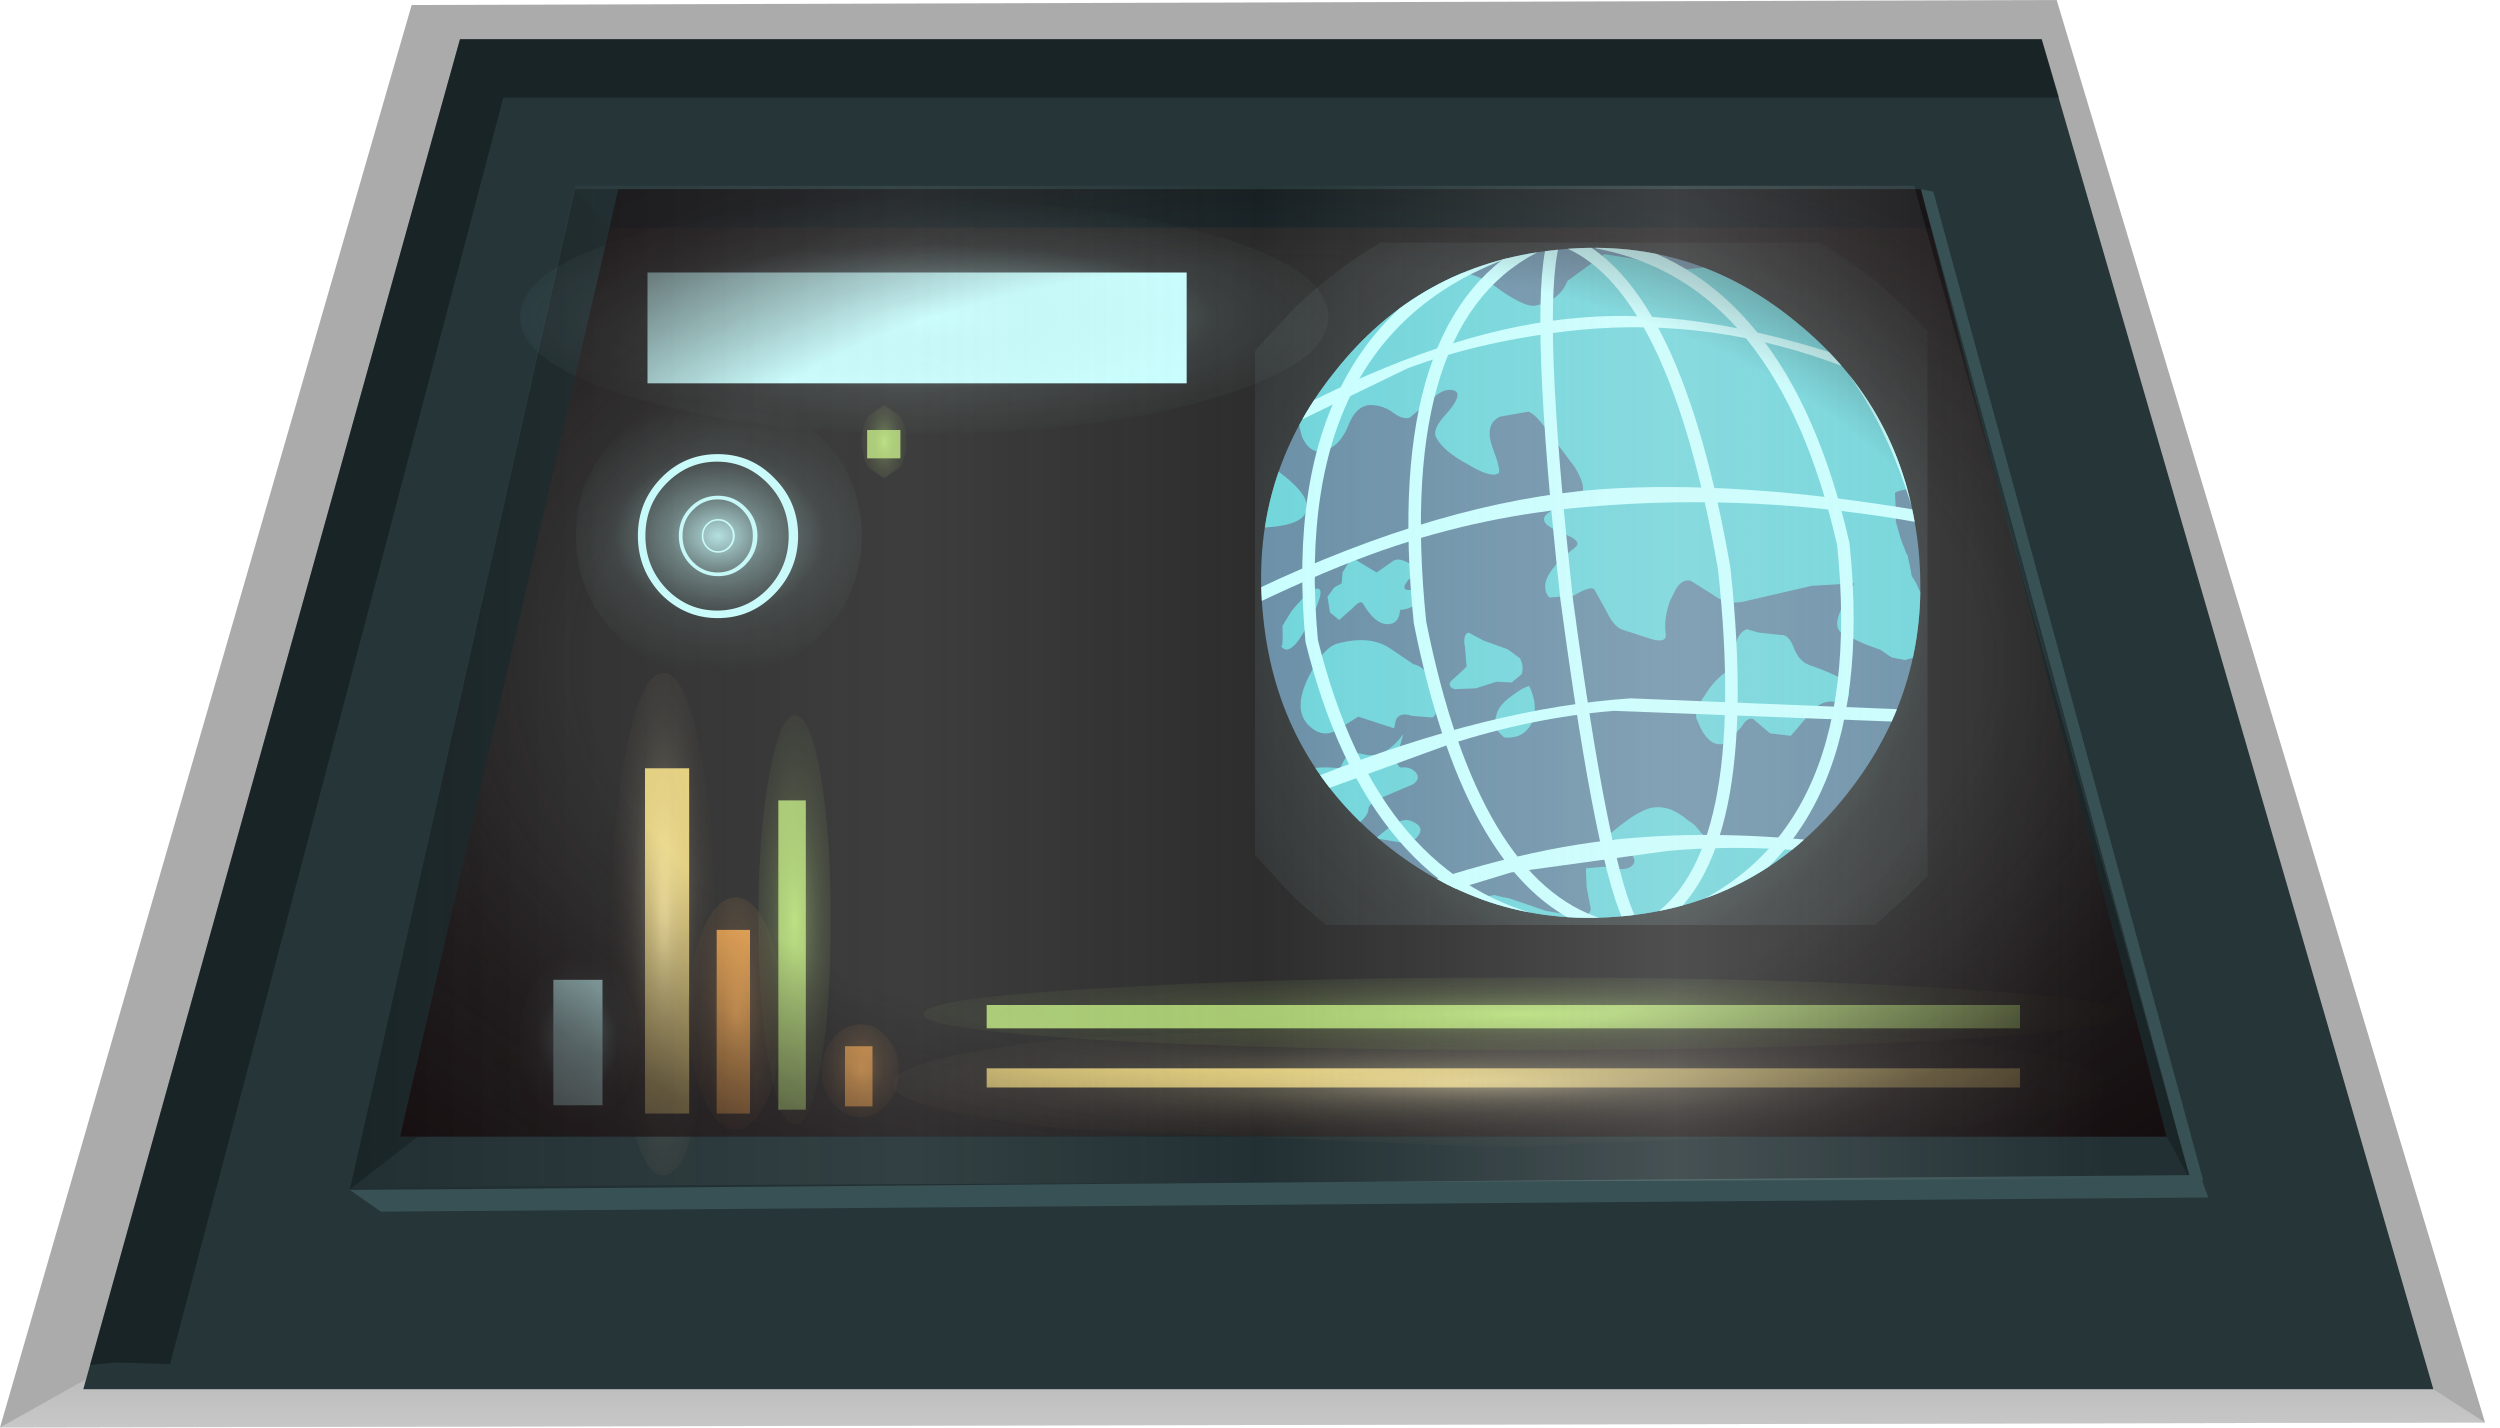 <?xml version="1.0" encoding="UTF-8" standalone="no"?>
<svg xmlns:xlink="http://www.w3.org/1999/xlink" height="85.65px" width="150.0px" xmlns="http://www.w3.org/2000/svg">
  <g transform="matrix(1.0, 0.0, 0.0, 1.0, 0.0, 0.0)">
    <use height="85.65" transform="matrix(1.0, 0.0, 0.0, 1.0, 0.0, 0.0)" width="149.1" xlink:href="#shape0"/>
    <use height="40.95" transform="matrix(1.0, 0.0, 0.0, 1.0, 75.3, 14.55)" width="40.35" xlink:href="#shape1"/>
    <clipPath id="clipPath0" transform="matrix(1.0, 0.0, 0.0, 1.0, 0.0, 0.0)">
      <use height="40.2" transform="matrix(1.0, 0.0, 0.0, 1.0, 75.65, 14.85)" width="39.55" xlink:href="#shape2"/>
    </clipPath>
    <g clip-path="url(#clipPath0)">
      <use height="41.65" transform="matrix(1.0, 0.0, 0.0, 1.0, 75.3, 14.2)" width="40.7" xlink:href="#shape3"/>
    </g>
    <use height="14.0" transform="matrix(1.0, 0.0, 0.0, 1.0, 31.2, 12.0)" width="48.5" xlink:href="#shape4"/>
    <use height="4.4" transform="matrix(0.105, 0.0, 0.0, 1.0, 51.709, 24.3)" width="25.55" xlink:href="#shape5"/>
    <use height="5.85" transform="matrix(1.0, 0.0, 0.0, 1.0, 49.1, 27.35)" width="25.35" xlink:href="#shape6"/>
    <use height="3.0" transform="matrix(1.0, 0.0, 0.0, 1.0, 49.35, 32.6)" width="24.35" xlink:href="#shape7"/>
    <use height="4.7" transform="matrix(1.0, 0.0, 0.0, 1.0, 48.25, 35.0)" width="26.2" xlink:href="#shape8"/>
    <use height="5.85" transform="matrix(1.0, 0.0, 0.0, 1.0, 47.4, 38.35)" width="28.7" xlink:href="#shape9"/>
    <use height="26.7" transform="matrix(1.0, 0.0, 0.0, 0.391, 31.2, 57.186)" width="7.0" xlink:href="#shape10"/>
    <use height="20.3" transform="matrix(1.0, 0.0, 0.0, 1.485, 36.7, 40.38)" width="6.2" xlink:href="#shape11"/>
    <use height="29.7" transform="matrix(1.0, 0.0, 0.0, 0.468, 41.3, 53.851)" width="5.65" xlink:href="#shape12"/>
    <use height="25.5" transform="matrix(1.0, 0.0, 0.0, 0.964, 45.5, 42.914)" width="4.35" xlink:href="#shape13"/>
    <use height="17.0" transform="matrix(1.0, 0.0, 0.0, 0.328, 49.3, 61.463)" width="4.65" xlink:href="#shape14"/>
    <use height="13.05" transform="matrix(0.155, 0.0, 0.0, 0.155, 42.107, 31.141)" width="12.75" xlink:href="#shape15"/>
    <use height="13.05" transform="matrix(0.754, 0.0, 0.0, 0.754, 38.273, 27.247)" width="12.75" xlink:href="#shape15"/>
    <use height="13.05" transform="matrix(0.37, 0.0, 0.0, 0.37, 40.73, 29.743)" width="12.75" xlink:href="#shape15"/>
    <use height="17.0" transform="matrix(1.0, 0.0, 0.0, 1.0, 34.55, 23.65)" width="17.15" xlink:href="#shape16"/>
    <use height="60.05" transform="matrix(1.0, 0.0, 0.0, 1.0, 21.0, 11.15)" width="110.45" xlink:href="#shape17"/>
    <use height="0.0" id="price_tag_pt" transform="matrix(1.0, 0.0, 0.0, 1.0, 75.0, 90.45)" width="0.0" xlink:href="#sprite0"/>
  </g>
  <defs>
    <g id="shape0" transform="matrix(1.0, 0.0, 0.0, 1.0, 74.55, 42.8)">
      <path d="M-49.85 -42.5 L48.85 -42.8 74.55 42.55 -74.55 42.85 -49.85 -42.5" fill="url(#gradient0)" fill-rule="evenodd" stroke="none"/>
      <path d="M-74.55 42.85 L-67.6 38.95 71.45 40.55 74.55 42.55 -74.55 42.85" fill="url(#gradient1)" fill-rule="evenodd" stroke="none"/>
      <path d="M-46.95 -40.45 L47.95 -40.45 71.45 40.55 -69.55 40.55 -46.95 -40.45" fill="#253538" fill-rule="evenodd" stroke="none"/>
      <path d="M56.9 28.05 L-53.55 28.55 -40.05 -31.45 40.3 -31.45 56.9 28.05" fill="#1a2528" fill-rule="evenodd" stroke="none"/>
      <path d="M55.45 25.4 L-50.55 25.4 -37.45 -31.45 40.7 -31.45 55.45 25.4" fill="#2d2d2d" fill-rule="evenodd" stroke="none"/>
      <path d="M47.95 -40.45 L49.0 -36.95 -44.35 -36.95 -64.35 39.05 -67.6 38.95 -69.15 39.1 -46.95 -40.45 47.95 -40.45" fill="url(#gradient2)" fill-rule="evenodd" stroke="none"/>
      <path d="M55.45 25.4 L56.9 28.05 -53.55 28.55 -49.35 25.3 55.45 25.4" fill="#223033" fill-rule="evenodd" stroke="none"/>
      <path d="M40.7 -31.45 L41.45 -31.3 57.65 28.05 56.9 28.05 40.7 -31.45" fill="#385154" fill-rule="evenodd" stroke="none"/>
      <path d="M57.95 29.05 L-51.7 29.9 -53.55 28.6 57.45 27.7 57.95 29.05" fill="#385154" fill-rule="evenodd" stroke="none"/>
      <path d="M40.3 -31.45 L41.3 -29.15 -38.05 -29.15 -40.05 -31.45 40.3 -31.45" fill="#1a282b" fill-rule="evenodd" stroke="none"/>
    </g>
    <linearGradient gradientTransform="matrix(0.091, 0.0, 0.0, -0.091, 0.0, 0.05)" gradientUnits="userSpaceOnUse" id="gradient0" spreadMethod="pad" x1="-819.2" x2="819.2">
      <stop offset="0.086" stop-color="#000000" stop-opacity="0.329"/>
      <stop offset="0.227" stop-color="#000000" stop-opacity="0.329"/>
    </linearGradient>
    <linearGradient gradientTransform="matrix(0.0, -0.007, -0.007, 0.0, 0.0, 41.0)" gradientUnits="userSpaceOnUse" id="gradient1" spreadMethod="pad" x1="-819.2" x2="819.2">
      <stop offset="0.0" stop-color="#ffffff" stop-opacity="0.514"/>
      <stop offset="0.655" stop-color="#ffffff" stop-opacity="0.176"/>
    </linearGradient>
    <linearGradient gradientTransform="matrix(0.072, 0.0, 0.0, -0.072, -10.05, -0.7)" gradientUnits="userSpaceOnUse" id="gradient2" spreadMethod="pad" x1="-819.2" x2="819.2">
      <stop offset="0.086" stop-color="#000000" stop-opacity="0.329"/>
      <stop offset="0.227" stop-color="#000000" stop-opacity="0.329"/>
    </linearGradient>
    <g id="shape1" transform="matrix(1.0, 0.0, 0.0, 1.0, 20.7, 21.6)">
      <path d="M13.2 -21.6 Q15.9 -20.0 18.35 -17.65 L19.65 -16.3 19.65 16.4 18.35 17.7 16.5 19.35 -16.45 19.35 -18.35 17.7 -20.7 15.15 -20.7 -15.1 -18.35 -17.65 Q-15.9 -20.0 -13.15 -21.6 L13.2 -21.6" fill="url(#gradient3)" fill-rule="evenodd" stroke="none"/>
    </g>
    <radialGradient cx="0" cy="0" gradientTransform="matrix(-0.041, 0.0, 0.0, -0.043, 0.0, 0.0)" gradientUnits="userSpaceOnUse" id="gradient3" r="819.2" spreadMethod="pad">
      <stop offset="0.0" stop-color="#caffff" stop-opacity="0.847"/>
      <stop offset="0.267" stop-color="#bef0f0" stop-opacity="0.4"/>
      <stop offset="0.592" stop-color="#b7e6e6" stop-opacity="0.094"/>
      <stop offset="1.0" stop-color="#b4e3e3" stop-opacity="0.0"/>
    </radialGradient>
    <g id="shape2" transform="matrix(1.0, 0.0, 0.0, 1.0, -75.65, -14.85)">
      <path d="M115.1 32.85 Q115.95 41.15 110.85 47.6 105.75 54.1 97.6 54.95 89.45 55.8 83.05 50.6 76.65 45.35 75.8 37.1 74.9 28.8 80.05 22.35 85.15 15.85 93.3 15.0 101.45 14.1 107.8 19.35 114.2 24.55 115.1 32.85" fill="#6c91a8" fill-rule="evenodd" stroke="none"/>
    </g>
    <g id="shape3" transform="matrix(1.0, 0.0, 0.0, 1.0, 20.7, 21.95)">
      <path d="M19.1 -3.3 Q19.95 5.0 14.85 11.45 9.75 17.95 1.6 18.8 -6.55 19.65 -12.95 14.45 -19.35 9.2 -20.2 0.95 -21.1 -7.35 -15.95 -13.8 -10.85 -20.3 -2.7 -21.15 5.45 -22.05 11.8 -16.8 18.2 -11.6 19.1 -3.3" fill="#6c91a8" fill-rule="evenodd" stroke="none"/>
      <path d="M-9.8 6.0 Q-9.75 6.75 -10.05 6.9 L-11.3 6.8 Q-12.0 6.55 -12.25 7.05 L-12.35 7.55 -14.5 6.85 -15.7 7.6 Q-16.6 8.2 -17.45 7.4 -18.45 6.45 -17.5 4.5 -16.6 2.65 -15.7 2.45 -13.8 1.95 -12.6 2.75 L-11.2 3.7 Q-10.05 3.95 -9.8 6.0 M-5.75 8.1 L-6.1 7.75 Q-6.4 7.3 -6.2 6.7 -6.05 6.1 -5.15 5.5 -4.7 5.15 -4.25 5.0 -3.65 6.25 -4.1 7.25 -4.6 8.2 -5.75 8.1 M-4.8 3.35 Q-4.55 3.85 -4.7 4.3 L-5.3 4.8 -6.2 4.75 -7.45 5.15 -8.75 5.2 Q-9.3 4.95 -8.75 4.55 L-8.0 3.85 -8.1 2.7 Q-8.25 1.95 -7.9 1.8 L-6.95 2.3 -5.55 2.8 -4.8 3.35 M-16.35 -0.35 L-15.95 -0.9 -15.5 -1.15 -15.45 -1.8 -14.9 -2.7 -13.4 -1.8 -12.4 -2.5 Q-11.95 -2.8 -10.85 -1.95 L-11.5 -1.35 Q-12.0 -0.75 -11.45 -0.75 -10.75 -0.75 -10.9 -0.2 -11.05 0.35 -12.0 0.45 -12.05 1.3 -12.75 1.3 -13.5 1.3 -14.2 0.1 -14.35 -0.2 -14.8 0.3 L-15.65 1.05 -16.2 0.6 -16.35 -0.35 M-20.7 -16.8 L-20.7 -21.6 -11.5 -21.6 -11.75 -21.3 Q-12.0 -21.1 -12.3 -21.05 L-15.6 -20.65 -16.2 -20.25 -17.6 -19.05 -17.6 -19.1 -17.9 -18.35 Q-18.0 -17.85 -18.35 -17.5 L-18.95 -17.15 -19.85 -16.9 -19.9 -16.9 -20.7 -16.8 M-20.7 -4.45 L-20.7 -8.95 -19.5 -8.0 -19.55 -8.05 Q-17.65 -6.7 -17.6 -5.85 -17.45 -4.8 -19.5 -4.55 L-20.7 -4.45 M17.5 13.7 L17.55 13.7 17.6 13.8 17.6 13.9 17.55 13.95 16.9 14.1 16.8 14.1 16.45 14.2 16.1 14.2 15.95 14.2 15.85 14.2 15.85 14.1 15.8 14.0 15.9 13.95 16.05 13.95 16.4 13.95 16.65 13.9 16.75 13.85 16.75 13.8 16.8 13.8 17.5 13.7 M19.65 13.55 L19.2 13.6 18.15 13.65 18.7 13.25 19.5 12.65 19.65 12.0 19.65 13.55 M10.0 14.55 L10.05 14.5 10.15 14.5 10.35 14.55 12.95 14.35 13.0 14.35 13.85 14.55 14.45 14.9 14.45 14.95 15.8 16.0 16.8 16.65 16.8 16.75 17.75 17.15 18.55 17.5 19.3 17.6 19.65 17.6 19.65 19.35 -8.85 19.35 -8.55 18.7 -8.15 18.4 -8.1 18.35 -7.55 18.15 -7.45 18.05 -7.45 17.9 -7.4 17.8 -7.3 17.75 -6.35 17.55 -5.95 17.65 -5.45 17.75 -3.25 18.5 -1.55 18.8 Q-0.65 18.95 -0.55 18.4 L-0.8 17.1 -0.85 15.95 0.3 15.85 Q1.4 16.15 1.85 15.85 2.65 15.3 0.45 14.0 L1.25 13.35 Q2.2 12.6 2.95 12.35 4.1 12.05 5.25 13.05 5.7 13.3 6.05 13.8 6.55 14.3 7.35 14.55 8.3 14.8 9.35 14.55 9.65 14.4 10.0 14.55 M19.65 9.9 L19.65 12.0 19.5 10.35 Q19.45 9.95 19.65 9.9 M14.95 5.4 Q14.95 6.1 14.05 5.95 13.25 5.85 12.6 6.65 L11.45 8.0 10.2 7.85 9.2 7.0 Q8.85 6.85 8.5 7.45 L7.65 8.4 Q6.55 8.9 5.85 7.1 5.55 6.6 6.3 5.55 6.85 4.65 7.65 4.1 7.95 3.85 8.1 2.8 8.2 1.85 8.8 1.6 L9.5 1.8 10.85 1.95 Q11.3 1.9 11.6 2.65 11.9 3.5 12.55 3.75 13.75 4.15 14.75 4.7 L14.95 5.4 M11.3 -19.25 L11.35 -19.25 12.65 -19.5 Q13.9 -19.85 14.85 -19.05 L16.55 -17.75 17.75 -16.5 17.9 -16.25 18.0 -16.15 18.55 -15.35 Q18.9 -14.1 18.05 -13.8 L17.6 -13.65 Q17.55 -12.95 19.65 -11.15 L19.65 -6.95 Q17.7 -6.75 17.7 -6.55 L17.75 -5.55 17.75 -5.5 17.75 -4.85 18.05 -3.8 18.4 -2.9 18.45 -2.85 18.65 -1.9 18.7 -1.6 18.95 -1.2 19.15 -0.75 19.65 0.05 19.65 2.4 19.65 2.55 19.6 2.6 19.4 3.0 19.2 3.2 18.3 3.45 17.5 3.3 16.85 2.85 15.9 2.5 14.6 1.9 Q13.95 1.55 14.45 0.45 L15.25 -1.15 12.7 -1.0 8.6 -0.05 Q7.6 0.15 6.8 -0.45 L5.45 -1.3 Q4.85 -1.45 4.45 -0.6 L4.2 -0.1 Q3.8 1.05 3.95 1.9 4.0 2.45 3.1 2.2 L1.4 1.65 Q0.85 1.5 0.4 0.55 L-0.35 -0.8 Q-0.6 -1.0 -1.6 -0.4 L-3.05 -0.3 Q-3.95 -1.4 -1.5 -3.3 -1.05 -3.65 -2.0 -4.05 -3.2 -4.55 -3.3 -4.8 -3.55 -5.2 -2.8 -5.55 L-1.3 -6.3 Q-0.65 -6.7 -1.5 -8.1 L-3.15 -10.3 Q-3.85 -11.3 -4.3 -11.45 L-6.0 -11.15 Q-6.95 -10.7 -6.45 -9.3 -5.9 -7.85 -6.1 -7.75 -6.55 -7.45 -7.95 -8.3 -9.35 -9.05 -9.8 -9.85 -10.15 -10.35 -9.15 -11.4 -8.25 -12.45 -8.7 -12.7 -9.3 -12.95 -10.1 -12.2 L-11.4 -11.1 Q-11.8 -10.95 -12.35 -11.35 -13.0 -11.85 -13.8 -11.85 -14.6 -11.8 -15.05 -10.75 -15.5 -9.55 -16.3 -9.2 -17.35 -8.7 -17.9 -10.0 L-18.2 -11.3 -17.0 -13.95 -15.55 -15.45 -15.1 -15.9 -13.7 -17.05 -12.75 -17.75 Q-10.8 -19.05 -8.6 -19.85 -7.25 -19.75 -5.85 -18.65 -4.5 -17.75 -3.95 -17.8 -2.45 -18.05 -1.95 -19.3 L0.25 -20.9 1.85 -20.65 1.9 -20.65 3.45 -20.25 3.55 -20.25 3.65 -20.2 4.15 -20.05 5.25 -20.0 8.25 -20.3 Q9.05 -20.4 9.45 -19.7 L9.9 -19.5 11.3 -19.25 M19.65 -21.6 L19.65 -19.3 18.55 -19.2 17.1 -19.45 17.1 -19.5 16.5 -19.85 15.85 -20.05 15.35 -20.25 14.9 -20.5 14.9 -20.45 14.1 -20.8 Q13.65 -20.85 13.35 -21.1 L12.55 -21.55 12.4 -21.6 19.65 -21.6 M-19.05 1.4 L-18.5 0.5 Q-17.2 -1.05 -16.85 -0.8 -16.6 -0.65 -17.1 0.45 -18.5 3.55 -19.15 2.6 -19.0 2.8 -19.05 1.4 M-18.2 10.25 Q-17.25 9.75 -15.6 9.95 L-15.35 9.45 Q-14.95 8.9 -14.2 9.1 -12.95 9.45 -11.8 7.9 L-12.1 8.95 Q-12.3 9.9 -11.9 9.9 -11.35 9.85 -11.05 10.2 -10.75 10.55 -11.2 10.9 L-12.85 11.6 Q-13.9 12.05 -13.9 12.4 -13.85 12.85 -15.15 13.8 L-15.25 13.7 -15.95 14.25 -17.25 15.3 -17.9 15.65 -19.95 15.95 -20.7 16.1 -20.7 15.35 -20.5 15.15 -20.35 14.45 -20.5 12.8 -20.3 12.35 Q-19.55 12.2 -19.45 11.45 -19.55 10.9 -19.05 10.6 L-18.45 10.4 -18.15 10.3 -18.2 10.25 M-20.05 3.05 L-19.8 3.65 -20.35 4.9 Q-20.3 5.0 -20.4 5.1 L-20.6 5.5 -20.7 5.6 -20.7 1.95 -20.4 2.35 -20.05 3.05 M-12.25 14.35 L-13.45 14.15 -12.65 13.5 Q-11.85 12.9 -11.35 13.1 -10.45 13.45 -10.95 14.05 -11.35 14.55 -12.25 14.35" fill="#72d6db" fill-rule="evenodd" stroke="none"/>
      <path d="M17.7 7.15 L0.85 6.5 Q-4.1 6.9 -9.15 8.55 L-16.3 11.15 -16.9 10.4 Q-6.5 6.3 1.85 5.75 L17.8 6.4 17.7 7.15" fill="#caffff" fill-rule="evenodd" stroke="none"/>
      <path d="M14.75 -14.1 Q6.9 -17.15 -1.3 -16.35 -7.0 -15.75 -11.55 -14.05 L-18.05 -10.9 -17.25 -12.1 Q-8.35 -16.55 -1.05 -17.1 5.5 -17.65 14.0 -14.95 L14.75 -14.1 M-13.15 17.75 Q-4.65 14.6 2.3 14.1 9.25 13.55 18.0 14.95 L18.45 15.75 Q10.95 14.3 4.1 14.9 L-5.35 16.2 -13.55 18.7 -13.15 17.75" fill="#caffff" fill-rule="evenodd" stroke="none"/>
      <path d="M19.4 -4.75 Q9.3 -6.6 -0.6 -5.75 -6.95 -5.25 -13.0 -3.15 -16.3 -2.0 -20.6 0.05 L-20.7 -0.75 Q-9.45 -6.1 0.1 -6.8 8.2 -7.35 19.0 -5.55 L19.2 -5.2 19.4 -4.75" fill="#caffff" fill-rule="evenodd" stroke="none"/>
      <path d="M2.35 -21.6 Q15.45 -19.6 19.45 -4.5 21.35 14.65 3.85 19.35" fill="none" stroke="#caffff" stroke-linecap="round" stroke-linejoin="round" stroke-width="0.75"/>
      <path d="M-3.85 -21.6 Q-19.1 -17.3 -17.3 2.3 -13.65 17.1 -2.8 19.35" fill="none" stroke="#caffff" stroke-linecap="round" stroke-linejoin="round" stroke-width="0.75"/>
      <path d="M-3.4 -21.6 Q-12.7 -17.4 -10.8 1.2 -7.65 16.95 0.05 19.35" fill="none" stroke="#caffff" stroke-linecap="round" stroke-linejoin="round" stroke-width="0.75"/>
      <path d="M-2.8 -21.6 Q-3.9 -17.55 -2.0 -0.2 0.2 16.25 1.95 19.35" fill="none" stroke="#caffff" stroke-linecap="round" stroke-linejoin="round" stroke-width="0.75"/>
      <path d="M-1.85 -21.6 Q4.55 -18.75 7.45 -2.05 9.35 15.5 3.0 19.35" fill="none" stroke="#caffff" stroke-linecap="round" stroke-linejoin="round" stroke-width="0.75"/>
      <path d="M-0.1 -21.6 Q10.95 -19.5 14.6 -3.5 16.5 15.0 3.55 19.35" fill="none" stroke="#caffff" stroke-linecap="round" stroke-linejoin="round" stroke-width="0.75"/>
    </g>
    <g id="shape4" transform="matrix(1.0, 0.0, 0.0, 1.0, 43.35, 30.8)">
      <path d="M-3.35 -19.8 L-35.7 -19.8 -35.7 -26.45 -3.35 -26.45 -3.35 -19.8" fill="#caffff" fill-rule="evenodd" stroke="none"/>
      <path d="M-1.95 -28.75 Q5.15 -26.7 5.15 -23.8 5.15 -20.9 -1.95 -18.85 -9.05 -16.8 -19.1 -16.8 -29.15 -16.8 -36.25 -18.85 -43.35 -20.9 -43.35 -23.8 -43.35 -26.7 -36.25 -28.75 -29.15 -30.8 -19.1 -30.8 -9.05 -30.8 -1.95 -28.75" fill="url(#gradient4)" fill-rule="evenodd" stroke="none"/>
    </g>
    <radialGradient cx="0" cy="0" gradientTransform="matrix(0.0, 0.009, -0.036, 0.0, -19.1, -23.8)" gradientUnits="userSpaceOnUse" id="gradient4" r="819.2" spreadMethod="pad">
      <stop offset="0.0" stop-color="#caffff" stop-opacity="0.847"/>
      <stop offset="0.267" stop-color="#bef0f0" stop-opacity="0.4"/>
      <stop offset="0.592" stop-color="#b7e6e6" stop-opacity="0.094"/>
      <stop offset="1.0" stop-color="#b4e3e3" stop-opacity="0.0"/>
    </radialGradient>
    <g id="shape5" transform="matrix(1.0, 0.0, 0.0, 1.0, 12.8, 2.2)">
      <path d="M9.25 1.0 L-9.75 1.0 -9.75 -0.7 9.25 -0.7 9.25 1.0" fill="#b9e07c" fill-rule="evenodd" stroke="none"/>
      <path d="M9.0 -1.55 Q12.75 -0.9 12.75 0.0 12.75 0.9 9.0 1.55 L-0.05 2.2 -9.05 1.55 Q-12.8 0.9 -12.8 0.0 -12.8 -0.9 -9.05 -1.55 L-0.05 -2.2 9.0 -1.55" fill="url(#gradient5)" fill-rule="evenodd" stroke="none"/>
    </g>
    <radialGradient cx="0" cy="0" gradientTransform="matrix(0.042, 0.0, 0.0, -0.009, -0.05, 0.0)" gradientUnits="userSpaceOnUse" id="gradient5" r="819.2" spreadMethod="pad">
      <stop offset="0.0" stop-color="#b9e07c" stop-opacity="0.498"/>
      <stop offset="0.059" stop-color="#a4c56f" stop-opacity="0.427"/>
      <stop offset="0.169" stop-color="#829a5a" stop-opacity="0.314"/>
      <stop offset="0.286" stop-color="#657448" stop-opacity="0.216"/>
      <stop offset="0.408" stop-color="#4d553a" stop-opacity="0.137"/>
      <stop offset="0.533" stop-color="#3a3d2e" stop-opacity="0.075"/>
      <stop offset="0.667" stop-color="#2d2c26" stop-opacity="0.031"/>
      <stop offset="0.812" stop-color="#252222" stop-opacity="0.008"/>
      <stop offset="0.992" stop-color="#231f20" stop-opacity="0.0"/>
    </radialGradient>
    <g id="shape6" transform="matrix(1.0, 0.0, 0.0, 1.0, 12.7, 2.95)">
      <path d="M9.2 0.8 L-9.8 0.8 -9.8 -0.4 9.2 -0.4 9.2 0.8" fill="#caffff" fill-opacity="0.0" fill-rule="evenodd" stroke="none"/>
      <path d="M-0.05 2.9 L-9.0 2.05 Q-12.7 1.2 -12.7 -0.05 -12.7 -1.25 -9.0 -2.1 L-0.05 -2.95 8.95 -2.1 Q12.65 -1.25 12.65 -0.05 12.65 1.2 8.95 2.05 L-0.05 2.9" fill="url(#gradient6)" fill-rule="evenodd" stroke="none"/>
    </g>
    <radialGradient cx="0" cy="0" gradientTransform="matrix(0.0, 0.004, -0.019, 0.0, -0.05, -0.05)" gradientUnits="userSpaceOnUse" id="gradient6" r="819.2" spreadMethod="pad">
      <stop offset="0.0" stop-color="#caffff" stop-opacity="0.0"/>
      <stop offset="0.267" stop-color="#bef0f0" stop-opacity="0.0"/>
      <stop offset="0.592" stop-color="#b7e6e6" stop-opacity="0.0"/>
      <stop offset="1.0" stop-color="#b4e3e3" stop-opacity="0.0"/>
    </radialGradient>
    <g id="shape7" transform="matrix(1.0, 0.0, 0.0, 1.0, 12.2, 1.5)">
      <path d="M9.45 0.3 L-9.55 0.3 -9.55 -0.5 9.45 -0.5 9.45 0.3" fill="#ffb052" fill-opacity="0.0" fill-rule="evenodd" stroke="none"/>
      <path d="M-0.05 1.5 L-8.65 1.05 Q-12.2 0.65 -12.2 0.0 -12.2 -0.6 -8.65 -1.05 L-0.05 -1.5 8.6 -1.05 Q12.15 -0.6 12.15 0.0 12.15 0.65 8.6 1.05 L-0.05 1.5" fill="url(#gradient7)" fill-rule="evenodd" stroke="none"/>
    </g>
    <radialGradient cx="0" cy="0" gradientTransform="matrix(0.0, 0.005, 0.049, 0.0, -0.05, 0.0)" gradientUnits="userSpaceOnUse" id="gradient7" r="819.2" spreadMethod="pad">
      <stop offset="0.0" stop-color="#ffb966" stop-opacity="0.0"/>
      <stop offset="0.004" stop-color="#fdb765" stop-opacity="0.0"/>
      <stop offset="0.106" stop-color="#ca9455" stop-opacity="0.0"/>
      <stop offset="0.212" stop-color="#9e7547" stop-opacity="0.0"/>
      <stop offset="0.325" stop-color="#785a3b" stop-opacity="0.0"/>
      <stop offset="0.439" stop-color="#594531" stop-opacity="0.0"/>
      <stop offset="0.557" stop-color="#41342a" stop-opacity="0.0"/>
      <stop offset="0.682" stop-color="#302824" stop-opacity="0.0"/>
      <stop offset="0.82" stop-color="#262121" stop-opacity="0.0"/>
      <stop offset="0.992" stop-color="#231f20" stop-opacity="0.0"/>
    </radialGradient>
    <g id="shape8" transform="matrix(1.0, 0.0, 0.0, 1.0, 13.1, 2.35)">
      <path d="M9.65 0.85 L-9.35 0.85 -9.35 -0.7 9.65 -0.7 9.65 0.85" fill="#ffe783" fill-opacity="0.0" fill-rule="evenodd" stroke="none"/>
      <path d="M0.0 2.35 L-9.25 1.65 Q-13.1 1.0 -13.1 0.0 -13.1 -0.95 -9.25 -1.65 L0.0 -2.35 9.25 -1.65 Q13.1 -0.95 13.1 0.0 13.1 1.0 9.25 1.65 L0.0 2.35" fill="url(#gradient8)" fill-rule="evenodd" stroke="none"/>
    </g>
    <radialGradient cx="0" cy="0" gradientTransform="matrix(0.0, 0.005, 0.037, 0.0, 0.0, 0.0)" gradientUnits="userSpaceOnUse" id="gradient8" r="819.2" spreadMethod="pad">
      <stop offset="0.035" stop-color="#fff3c0" stop-opacity="0.0"/>
      <stop offset="0.039" stop-color="#fdf1be" stop-opacity="0.0"/>
      <stop offset="0.137" stop-color="#cac09a" stop-opacity="0.0"/>
      <stop offset="0.239" stop-color="#9e9579" stop-opacity="0.0"/>
      <stop offset="0.345" stop-color="#78715e" stop-opacity="0.0"/>
      <stop offset="0.459" stop-color="#595347" stop-opacity="0.0"/>
      <stop offset="0.573" stop-color="#413c36" stop-opacity="0.0"/>
      <stop offset="0.694" stop-color="#302c2a" stop-opacity="0.0"/>
      <stop offset="0.827" stop-color="#262222" stop-opacity="0.0"/>
      <stop offset="0.992" stop-color="#231f20" stop-opacity="0.0"/>
    </radialGradient>
    <g id="shape9" transform="matrix(1.0, 0.0, 0.0, 1.0, 14.35, 2.95)">
      <path d="M9.25 0.8 L-9.75 0.8 -9.75 -0.4 9.25 -0.4 9.25 0.8" fill="#caffff" fill-opacity="0.0" fill-rule="evenodd" stroke="none"/>
      <path d="M0.0 2.9 L-10.15 2.05 Q-14.35 1.2 -14.35 -0.05 -14.35 -1.25 -10.15 -2.1 L0.0 -2.95 10.15 -2.1 Q14.35 -1.25 14.35 -0.05 14.35 1.2 10.15 2.05 L0.0 2.9" fill="url(#gradient9)" fill-rule="evenodd" stroke="none"/>
    </g>
    <radialGradient cx="0" cy="0" gradientTransform="matrix(0.0, 0.004, -0.021, 0.0, 0.0, -0.05)" gradientUnits="userSpaceOnUse" id="gradient9" r="819.2" spreadMethod="pad">
      <stop offset="0.0" stop-color="#caffff" stop-opacity="0.0"/>
      <stop offset="0.267" stop-color="#bef0f0" stop-opacity="0.0"/>
      <stop offset="0.592" stop-color="#b7e6e6" stop-opacity="0.0"/>
      <stop offset="1.0" stop-color="#b4e3e3" stop-opacity="0.0"/>
    </radialGradient>
    <g id="shape10" transform="matrix(1.0, 0.0, 0.0, 1.0, 3.5, 13.35)">
      <path d="M1.45 10.0 L-1.5 10.0 -1.5 -9.25 1.45 -9.25 1.45 10.0" fill="#caffff" fill-rule="evenodd" stroke="none"/>
      <path d="M0.0 13.35 Q-1.45 13.35 -2.5 9.45 -3.5 5.55 -3.5 0.0 -3.5 -5.55 -2.5 -9.45 -1.45 -13.35 0.0 -13.35 1.45 -13.35 2.45 -9.45 3.5 -5.5 3.5 0.0 3.5 5.5 2.45 9.45 1.45 13.35 0.0 13.35" fill="url(#gradient10)" fill-rule="evenodd" stroke="none"/>
    </g>
    <radialGradient cx="0" cy="0" gradientTransform="matrix(0.0, 0.016, -0.005, 0.0, 0.0, 0.0)" gradientUnits="userSpaceOnUse" id="gradient10" r="819.2" spreadMethod="pad">
      <stop offset="0.0" stop-color="#caffff" stop-opacity="0.847"/>
      <stop offset="0.267" stop-color="#bef0f0" stop-opacity="0.4"/>
      <stop offset="0.592" stop-color="#b7e6e6" stop-opacity="0.094"/>
      <stop offset="1.0" stop-color="#b4e3e3" stop-opacity="0.0"/>
    </radialGradient>
    <g id="shape11" transform="matrix(1.0, 0.0, 0.0, 1.0, 3.1, 10.15)">
      <path d="M1.55 7.65 L-1.1 7.65 -1.1 -6.3 1.55 -6.3 1.55 7.65" fill="#ffe783" fill-rule="evenodd" stroke="none"/>
      <path d="M3.1 0.0 Q3.1 4.2 2.2 7.2 1.3 10.15 0.0 10.15 -1.3 10.15 -2.2 7.2 -3.1 4.2 -3.1 0.0 -3.1 -4.2 -2.2 -7.15 -1.3 -10.15 0.0 -10.15 1.3 -10.15 2.2 -7.15 3.1 -4.2 3.1 0.0" fill="url(#gradient11)" fill-rule="evenodd" stroke="none"/>
    </g>
    <radialGradient cx="0" cy="0" gradientTransform="matrix(0.007, 0.0, 0.0, -0.029, 0.0, 0.0)" gradientUnits="userSpaceOnUse" id="gradient11" r="819.2" spreadMethod="pad">
      <stop offset="0.035" stop-color="#fff3c0" stop-opacity="0.498"/>
      <stop offset="0.039" stop-color="#fdf1be" stop-opacity="0.494"/>
      <stop offset="0.137" stop-color="#cac09a" stop-opacity="0.376"/>
      <stop offset="0.239" stop-color="#9e9579" stop-opacity="0.278"/>
      <stop offset="0.345" stop-color="#78715e" stop-opacity="0.192"/>
      <stop offset="0.459" stop-color="#595347" stop-opacity="0.122"/>
      <stop offset="0.573" stop-color="#413c36" stop-opacity="0.067"/>
      <stop offset="0.694" stop-color="#302c2a" stop-opacity="0.027"/>
      <stop offset="0.827" stop-color="#262222" stop-opacity="0.004"/>
      <stop offset="0.992" stop-color="#231f20" stop-opacity="0.0"/>
    </radialGradient>
    <g id="shape12" transform="matrix(1.0, 0.0, 0.0, 1.0, 2.85, 14.85)">
      <path d="M0.85 12.85 L-1.15 12.85 -1.15 -10.7 0.85 -10.7 0.85 12.85" fill="#ffb052" fill-rule="evenodd" stroke="none"/>
      <path d="M2.8 0.0 Q2.8 6.15 2.0 10.5 1.15 14.85 0.0 14.85 -1.2 14.85 -2.0 10.5 -2.85 6.2 -2.85 0.0 -2.85 -6.15 -2.0 -10.5 -1.2 -14.85 0.0 -14.85 1.15 -14.85 2.0 -10.5 2.8 -6.15 2.8 0.0" fill="url(#gradient12)" fill-rule="evenodd" stroke="none"/>
    </g>
    <radialGradient cx="0" cy="0" gradientTransform="matrix(0.009, 0.0, 0.0, -0.06, 0.0, 0.0)" gradientUnits="userSpaceOnUse" id="gradient12" r="819.2" spreadMethod="pad">
      <stop offset="0.0" stop-color="#ffb966" stop-opacity="0.498"/>
      <stop offset="0.004" stop-color="#fdb765" stop-opacity="0.494"/>
      <stop offset="0.106" stop-color="#ca9455" stop-opacity="0.376"/>
      <stop offset="0.212" stop-color="#9e7547" stop-opacity="0.278"/>
      <stop offset="0.325" stop-color="#785a3b" stop-opacity="0.192"/>
      <stop offset="0.439" stop-color="#594531" stop-opacity="0.122"/>
      <stop offset="0.557" stop-color="#41342a" stop-opacity="0.067"/>
      <stop offset="0.682" stop-color="#302824" stop-opacity="0.027"/>
      <stop offset="0.82" stop-color="#262121" stop-opacity="0.004"/>
      <stop offset="0.992" stop-color="#231f20" stop-opacity="0.0"/>
    </radialGradient>
    <g id="shape13" transform="matrix(1.0, 0.0, 0.0, 1.0, 2.2, 12.75)">
      <path d="M0.65 11.8 L-1.0 11.8 -1.0 -7.45 0.65 -7.45 0.65 11.8" fill="#b9e07c" fill-rule="evenodd" stroke="none"/>
      <path d="M0.0 -12.75 Q0.9 -12.75 1.55 -9.0 2.15 -5.3 2.15 0.0 2.15 5.3 1.55 9.0 0.9 12.75 0.0 12.75 -0.9 12.75 -1.55 9.0 -2.2 5.25 -2.2 0.0 -2.2 -5.25 -1.55 -9.0 -0.9 -12.75 0.0 -12.75" fill="url(#gradient13)" fill-rule="evenodd" stroke="none"/>
    </g>
    <radialGradient cx="0" cy="0" gradientTransform="matrix(0.0, -0.042, -0.009, 0.0, 0.0, 0.0)" gradientUnits="userSpaceOnUse" id="gradient13" r="819.2" spreadMethod="pad">
      <stop offset="0.0" stop-color="#b9e07c" stop-opacity="0.498"/>
      <stop offset="0.059" stop-color="#a4c56f" stop-opacity="0.427"/>
      <stop offset="0.169" stop-color="#829a5a" stop-opacity="0.314"/>
      <stop offset="0.286" stop-color="#657448" stop-opacity="0.216"/>
      <stop offset="0.408" stop-color="#4d553a" stop-opacity="0.137"/>
      <stop offset="0.533" stop-color="#3a3d2e" stop-opacity="0.075"/>
      <stop offset="0.667" stop-color="#2d2c26" stop-opacity="0.031"/>
      <stop offset="0.812" stop-color="#252222" stop-opacity="0.008"/>
      <stop offset="0.992" stop-color="#231f20" stop-opacity="0.0"/>
    </radialGradient>
    <g id="shape14" transform="matrix(1.0, 0.0, 0.0, 1.0, 2.35, 8.5)">
      <path d="M0.7 6.5 L-0.95 6.5 -0.95 -4.5 0.7 -4.5 0.7 6.5" fill="#ffb052" fill-rule="evenodd" stroke="none"/>
      <path d="M2.3 0.0 Q2.3 3.5 1.6 6.0 0.95 8.5 0.0 8.5 -0.95 8.5 -1.65 6.0 -2.35 3.5 -2.35 0.0 -2.35 -3.5 -1.65 -6.0 -0.95 -8.5 0.0 -8.5 0.95 -8.5 1.6 -6.0 2.3 -3.5 2.3 0.0" fill="url(#gradient14)" fill-rule="evenodd" stroke="none"/>
    </g>
    <radialGradient cx="0" cy="0" gradientTransform="matrix(0.008, 0.0, 0.0, -0.034, 0.0, 0.0)" gradientUnits="userSpaceOnUse" id="gradient14" r="819.2" spreadMethod="pad">
      <stop offset="0.0" stop-color="#ffb966" stop-opacity="0.498"/>
      <stop offset="0.004" stop-color="#fdb765" stop-opacity="0.494"/>
      <stop offset="0.106" stop-color="#ca9455" stop-opacity="0.376"/>
      <stop offset="0.212" stop-color="#9e7547" stop-opacity="0.278"/>
      <stop offset="0.325" stop-color="#785a3b" stop-opacity="0.192"/>
      <stop offset="0.439" stop-color="#594531" stop-opacity="0.122"/>
      <stop offset="0.557" stop-color="#41342a" stop-opacity="0.067"/>
      <stop offset="0.682" stop-color="#302824" stop-opacity="0.027"/>
      <stop offset="0.82" stop-color="#262121" stop-opacity="0.004"/>
      <stop offset="0.992" stop-color="#231f20" stop-opacity="0.0"/>
    </radialGradient>
    <g id="shape15" transform="matrix(1.0, 0.0, 0.0, 1.0, 6.4, 6.5)">
      <path d="M-0.1 5.95 Q2.25 5.95 3.95 4.2 5.6 2.45 5.6 0.0 5.6 -2.45 3.95 -4.15 2.25 -5.9 -0.1 -5.9 -2.45 -5.9 -4.15 -4.15 -5.8 -2.45 -5.8 0.0 -5.8 2.45 -4.15 4.2 -2.45 5.95 -0.1 5.95 M4.45 -4.6 Q6.35 -2.7 6.35 0.0 6.35 2.7 4.45 4.65 2.6 6.55 -0.05 6.55 -2.65 6.55 -4.55 4.65 -6.4 2.7 -6.4 0.0 -6.4 -2.7 -4.55 -4.6 -2.7 -6.5 -0.05 -6.5 2.6 -6.5 4.45 -4.6" fill="#caffff" fill-rule="evenodd" stroke="none"/>
    </g>
    <g id="shape16" transform="matrix(1.0, 0.0, 0.0, 1.0, 8.55, 8.5)">
      <path d="M-6.05 -6.0 Q-3.55 -8.5 0.0 -8.5 3.55 -8.5 6.1 -6.0 8.6 -3.5 8.6 0.0 8.6 3.55 6.1 6.0 3.55 8.5 0.0 8.5 -3.55 8.5 -6.05 6.0 -8.55 3.5 -8.55 0.0 -8.55 -3.5 -6.05 -6.0" fill="url(#gradient15)" fill-rule="evenodd" stroke="none"/>
    </g>
    <radialGradient cx="0" cy="0" gradientTransform="matrix(0.0, 0.01, -0.013, 0.0, 0.0, 0.0)" gradientUnits="userSpaceOnUse" id="gradient15" r="819.2" spreadMethod="pad">
      <stop offset="0.0" stop-color="#caffff" stop-opacity="0.847"/>
      <stop offset="0.267" stop-color="#bef0f0" stop-opacity="0.4"/>
      <stop offset="0.592" stop-color="#b7e6e6" stop-opacity="0.094"/>
      <stop offset="1.0" stop-color="#b4e3e3" stop-opacity="0.0"/>
    </radialGradient>
    <g id="shape17" transform="matrix(1.0, 0.0, 0.0, 1.0, 53.55, 31.65)">
      <path d="M46.65 22.45 L-15.35 22.45 -15.35 21.3 46.65 21.3 46.65 22.45" fill="#ffe783" fill-rule="evenodd" stroke="none"/>
      <path d="M41.05 24.95 L15.4 26.05 -10.3 24.95 Q-20.95 23.85 -20.95 22.25 -20.95 20.65 -10.3 19.5 L15.4 18.4 41.05 19.5 Q51.7 20.65 51.7 22.25 51.7 23.85 41.05 24.95" fill="url(#gradient16)" fill-rule="evenodd" stroke="none"/>
      <path d="M46.65 17.5 L46.65 18.9 -15.35 18.9 -15.35 17.5 46.65 17.5" fill="#b9e07c" fill-rule="evenodd" stroke="none"/>
      <path d="M52.8 18.05 Q52.8 18.95 42.25 19.6 31.8 20.2 16.85 20.2 1.9 20.2 -8.6 19.6 -19.15 18.95 -19.15 18.05 -19.15 17.1 -8.6 16.5 1.85 15.85 16.85 15.85 31.85 15.85 42.25 16.5 52.8 17.1 52.8 18.05" fill="url(#gradient17)" fill-rule="evenodd" stroke="none"/>
      <path d="M55.45 25.4 L-50.55 25.4 -37.45 -31.45 40.7 -31.45 55.45 25.4" fill="url(#gradient18)" fill-rule="evenodd" stroke="none"/>
      <path d="M56.9 27.9 L-53.55 28.4 -40.05 -31.65 40.3 -31.65 56.9 27.9" fill="url(#gradient19)" fill-rule="evenodd" stroke="none"/>
    </g>
    <radialGradient cx="0" cy="0" gradientTransform="matrix(0.0, 0.009, 0.104, 0.0, 15.4, 22.25)" gradientUnits="userSpaceOnUse" id="gradient16" r="819.2" spreadMethod="pad">
      <stop offset="0.035" stop-color="#fff3c0" stop-opacity="0.498"/>
      <stop offset="0.039" stop-color="#fdf1be" stop-opacity="0.494"/>
      <stop offset="0.137" stop-color="#cac09a" stop-opacity="0.376"/>
      <stop offset="0.239" stop-color="#9e9579" stop-opacity="0.278"/>
      <stop offset="0.345" stop-color="#78715e" stop-opacity="0.192"/>
      <stop offset="0.459" stop-color="#595347" stop-opacity="0.122"/>
      <stop offset="0.573" stop-color="#413c36" stop-opacity="0.067"/>
      <stop offset="0.694" stop-color="#302c2a" stop-opacity="0.027"/>
      <stop offset="0.827" stop-color="#262222" stop-opacity="0.004"/>
      <stop offset="0.992" stop-color="#231f20" stop-opacity="0.0"/>
    </radialGradient>
    <radialGradient cx="0" cy="0" gradientTransform="matrix(0.118, 0.0, 0.0, -0.009, 16.85, 18.05)" gradientUnits="userSpaceOnUse" id="gradient17" r="819.2" spreadMethod="pad">
      <stop offset="0.0" stop-color="#b9e07c" stop-opacity="0.498"/>
      <stop offset="0.059" stop-color="#a4c56f" stop-opacity="0.427"/>
      <stop offset="0.169" stop-color="#829a5a" stop-opacity="0.314"/>
      <stop offset="0.286" stop-color="#657448" stop-opacity="0.216"/>
      <stop offset="0.408" stop-color="#4d553a" stop-opacity="0.137"/>
      <stop offset="0.533" stop-color="#3a3d2e" stop-opacity="0.075"/>
      <stop offset="0.667" stop-color="#2d2c26" stop-opacity="0.031"/>
      <stop offset="0.812" stop-color="#252222" stop-opacity="0.008"/>
      <stop offset="0.992" stop-color="#231f20" stop-opacity="0.0"/>
    </radialGradient>
    <radialGradient cx="0" cy="0" gradientTransform="matrix(0.089, 0.0, 0.0, -0.051, 2.45, -3.05)" gradientUnits="userSpaceOnUse" id="gradient18" r="819.2" spreadMethod="pad">
      <stop offset="0.573" stop-color="#130c0e" stop-opacity="0.0"/>
      <stop offset="0.796" stop-color="#130c0e" stop-opacity="0.651"/>
      <stop offset="1.0" stop-color="#130c0e" stop-opacity="0.949"/>
    </radialGradient>
    <linearGradient gradientTransform="matrix(0.067, 0.0, 0.0, -0.067, 1.65, -1.6)" gradientUnits="userSpaceOnUse" id="gradient19" spreadMethod="pad" x1="-819.2" x2="819.2">
      <stop offset="0.0" stop-color="#e1e1e1" stop-opacity="0.0"/>
      <stop offset="0.302" stop-color="#ededed" stop-opacity="0.086"/>
      <stop offset="0.494" stop-color="#eaeaea" stop-opacity="0.0"/>
      <stop offset="0.722" stop-color="#ededed" stop-opacity="0.176"/>
      <stop offset="0.957" stop-color="#e1e1e1" stop-opacity="0.0"/>
    </linearGradient>
  </defs>
</svg>
